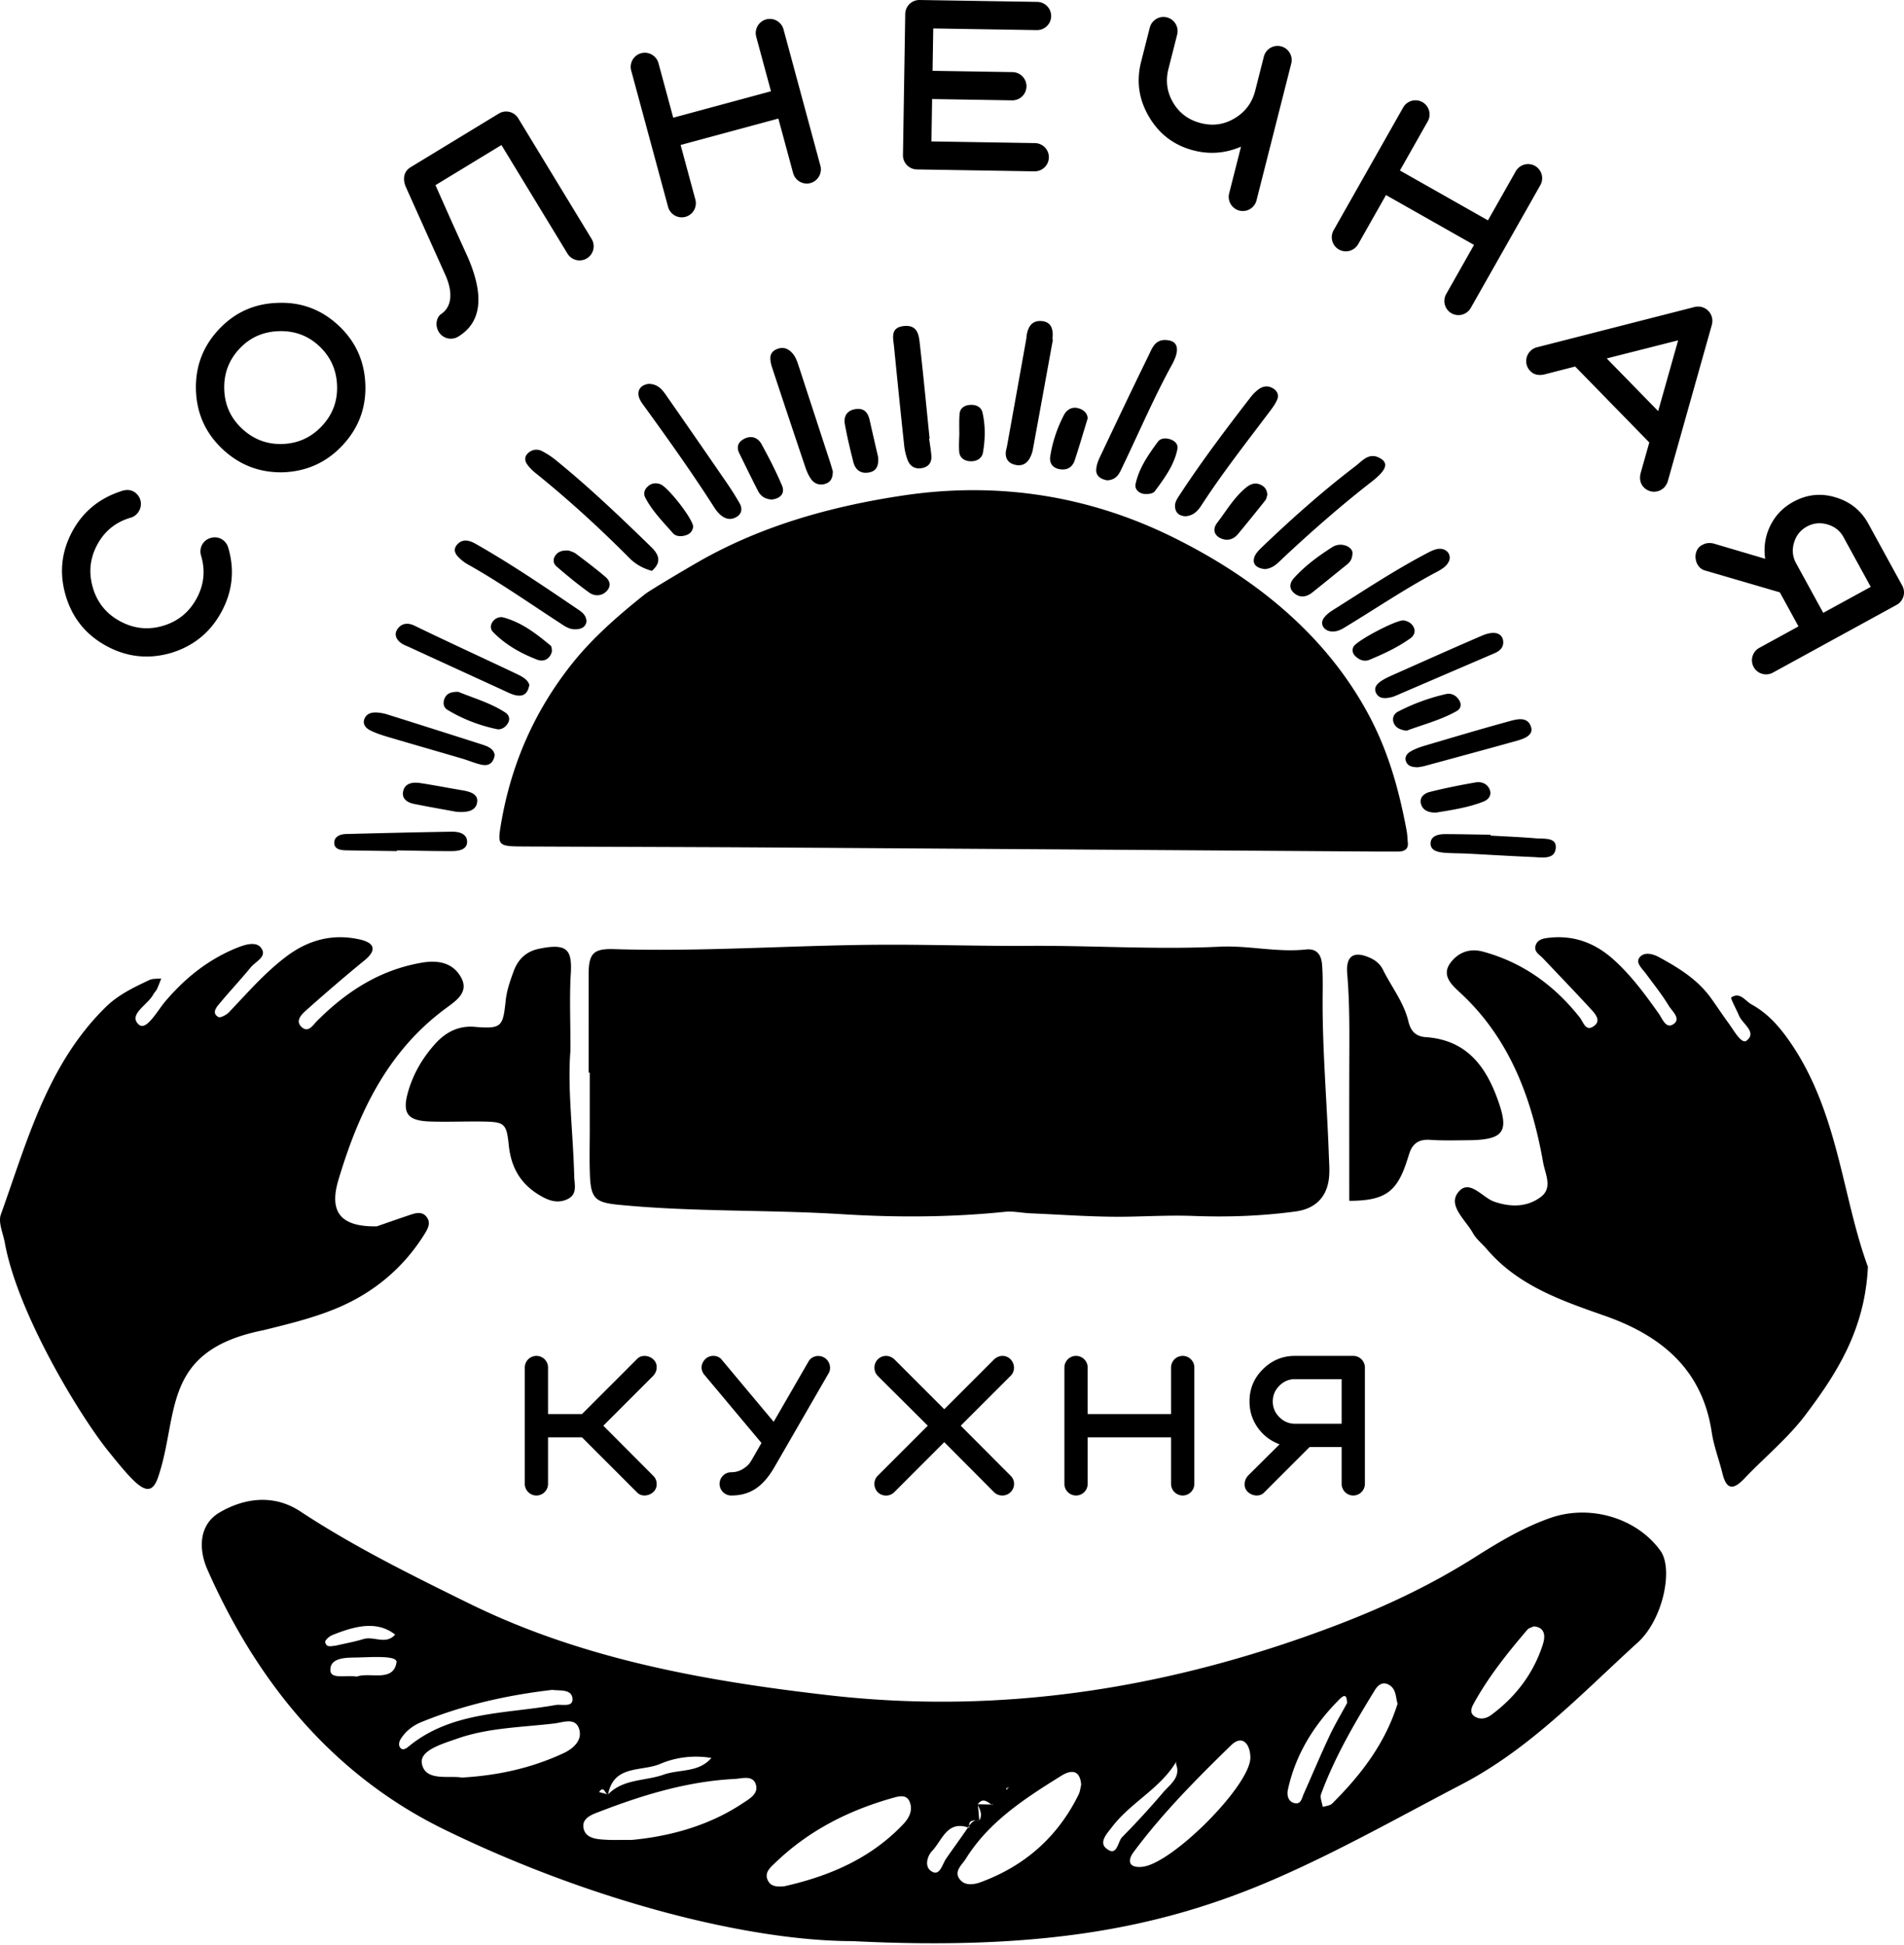 <svg xmlns="http://www.w3.org/2000/svg" width="414" height="423" viewBox="0 0 414 423">
    <path fill="#000" fill-rule="evenodd" d="M305.791 252.823c.214-.64.428-1.28.627-1.926.689-2.24 2.116-3.203 4.53-3.035 2.689.184 5.395.109 8.095.087 8.183-.054 9.221-1.866 6.419-9.371-2.767-7.397-7.105-12.475-15.459-13.05-2.113-.145-3.254-1.259-3.757-3.393-.981-4.17-3.703-7.541-5.563-11.31-.614-1.244-1.65-2.056-2.963-2.62-3.425-1.468-5.105-.282-4.786 3.502.545 6.39.476 12.797.454 19.203-.03 9.935-.009 19.87-.009 30.213 7.61-.018 10.266-1.854 12.412-8.3zm-181.683-41.026c.31-5.172-.647-6.813-6.981-5.467-2.77.59-4.489 2.306-5.413 4.805-.758 2.044-1.508 4.172-1.74 6.316-.626 5.707-.743 6.355-6.77 5.837-3.387-.29-6.21 1.08-8.52 3.63-2.77 3.062-4.81 6.53-5.942 10.474-1.337 4.663-.166 6.3 4.66 6.472 3.877.139 7.767-.05 11.647.015 4.67.082 5.09.407 5.585 5.202.484 4.697 2.501 8.291 6.58 10.757 1.975 1.198 3.974 1.975 6.19.915 2.225-1.063 1.499-3.206 1.454-4.95-.241-9.609-1.505-19.182-.813-27.46 0-6.422-.238-11.5.063-16.546zm3.88 21.446V211.97c0-4.667 1.03-5.723 5.558-5.582 18.92.587 37.811-.785 56.72-.945 11.144-.096 22.292.304 33.44.232 13.845-.09 27.68.855 41.532.183 6.234-.3 12.442 1.289 18.716.609 2.417-.265 3.36 1.225 3.516 3.317.15 2.02.147 4.05.126 6.075-.138 11.831.937 23.614 1.346 35.424.054 1.52.187 3.053.057 4.558-.367 4.371-2.896 6.996-7.3 7.595-7.388 1.006-14.811 1.253-22.253.973-4.73-.178-9.444.075-14.164.16-7.069.123-14.153-.437-21.227-.73-1.851-.078-3.724-.514-5.542-.328-11.801 1.217-23.68 1.247-35.442.515-16.175-1.005-32.399-.457-48.54-2.044-5.052-.497-6.06-1.349-6.26-6.44-.132-3.374-.032-6.755-.035-10.132-.003-4.055 0-8.11 0-12.166h-.247zm-54.383 23.262c4.362-14.552 10.639-27.886 23.322-37.233 2.249-1.659 5.127-3.52 3.314-6.752-1.728-3.086-4.816-3.82-8.504-3.188-9.164 1.571-16.437 6.288-22.834 12.713-.921.924-1.876 2.64-3.354 1.255-1.37-1.285-.027-2.673.924-3.52 4.179-3.717 8.412-7.378 12.747-10.912 3.01-2.454 1.965-3.932-1.072-4.6-5.792-1.276-11.052.093-15.823 3.676-4.705 3.531-8.508 7.944-12.527 12.162-.568.596-1.893 1.297-2.33 1.042-1.454-.864-.46-2.05.226-2.878 2.23-2.686 4.627-5.236 6.846-7.936 1.054-1.282 3.736-2.357 2.158-4.299-1.122-1.385-3.516-.608-5.286.114-6.18 2.52-11.199 6.563-15.498 11.636-1.734 2.044-4.094 6.463-5.716 5.024-2.442-2.167 1.938-4.284 3.13-6.566.214-.409.6-.731.795-1.146.358-.756.632-1.55.942-2.33-.873.102-1.848-.01-2.604.349-3.374 1.59-6.75 3.194-9.467 5.867C10.3 231.446 5.909 248.136.184 264.107c-.618 1.715.49 4.076.86 6.123 2.767 15.317 16.248 37.558 22.518 45.337 6.082 7.541 9.01 10.868 10.79 5.717 4.651-13.493.5-27.543 22.843-32.01 5.425-1.34 10.928-2.664 16.055-4.81 7.884-3.297 14.354-8.626 18.969-15.965.734-1.171 1.571-2.535.548-3.869-1.042-1.351-2.526-.812-3.857-.367-2.637.888-5.262 1.812-6.993 2.411-8.017.12-10.392-3.23-8.312-10.169zm332.546 18.942c-.636 13.685-6.774 23.201-13.56 32.209-3.823 5.072-8.883 9.206-13.294 13.85-2.369 2.493-3.889 2.532-4.774-1.104-.732-3.005-1.879-5.934-2.333-8.974-2.062-13.749-11.073-21.043-23.298-25.324-9.423-3.303-18.836-6.539-25.613-14.486-1.002-1.175-2.29-2.177-3.022-3.496-1.548-2.796-5.368-5.852-3.315-8.69 2.433-3.37 5.338.99 7.993 1.887 3.667 1.234 7.129 1.174 10.1-1.042 2.637-1.969.951-4.967.515-7.436-2.52-14.185-7.364-27.256-18.38-37.278-1.863-1.698-3.687-3.709-1.742-6.256 1.683-2.206 4.115-3.17 7.065-2.363 8.646 2.36 15.48 7.325 20.992 14.285.834 1.053 1.364 3.414 3.324 1.695 1.273-1.117.006-2.511-.831-3.426-3.429-3.745-6.963-7.394-10.45-11.088-.737-.78-1.968-1.403-1.67-2.658.37-1.538 1.842-1.722 3.152-1.854 5.388-.551 9.97 1.246 13.938 4.85 3.79 3.44 6.795 7.517 9.733 11.671.792 1.114 1.58 3.468 3.263 2.23 1.602-1.176-.388-2.784-1.093-3.946-1.475-2.444-3.284-4.69-4.982-7-.777-1.053-2.216-2.287-1.439-3.407.985-1.415 2.938-.897 4.278-.172 4.278 2.321 8.423 4.871 11.34 8.935 1.286 1.792 2.493 3.643 3.8 5.42 1.146 1.568 2.838 4.69 3.946 3.798 2.3-1.848-.894-3.591-1.665-5.428-.578-1.381-1.911-3.79-1.676-3.952 1.878-1.298 3.025.758 4.422 1.53 3.14 1.724 5.527 4.247 7.655 7.176 11.19 15.416 11.9 34.325 17.62 49.844zM140.25 129.2c-5.805 4.624-11.314 9.425-15.766 15-8.592 10.757-13.493 22.588-15.592 35.226-.758 4.56-.496 4.618 5.296 4.645 17.758.078 35.517.108 53.279.22 44.036.277 88.076.587 132.113.882 1.451.012 2.899-.003 4.35.003 1.587.006 2.312-.63 2.186-1.909-.085-.879-.1-1.764-.262-2.634-1.626-8.71-3.932-17.193-8.36-25.396-9.029-16.714-23.861-29.265-42.637-38.504-17.861-8.784-37.54-12.129-58.505-8.983-16.049 2.406-31.02 6.722-44.413 14.378-2.92 1.67-10.711 6.292-11.69 7.072zm-19.349-8.592c-.725.864-.686 1.881.12 2.577 2.298 1.984 4.658 3.928 7.162 5.717.976.698 2.445.773 3.493-.148 1.207-1.057 1.14-2.309-.037-3.311-2.056-1.753-4.235-3.402-6.42-5.043-.522-.388-1.262-.557-1.56-.683-1.385-.085-2.195.22-2.758.89zm87.694-26.564c-.018 1.393-.138 2.79-.03 4.178.094 1.21.967 2.017 2.439 2.08 1.469.06 2.522-.722 2.718-1.848.506-2.908.572-5.858-.1-8.76-.276-1.19-1.378-1.786-2.856-1.632-1.24.126-1.99.819-2.098 1.812-.148 1.382-.073 2.779-.09 4.17h.017zm42.529 12.746c2.131-2.875 4.25-5.774 4.9-9.218.148-.789-.354-1.523-1.248-1.918-1.09-.484-2.379-.44-2.978.364-2.131 2.87-4.166 5.835-4.88 9.233-.244 1.163.756 2.02 1.822 2.153 1.213.084 2.002-.1 2.384-.614zm-107.578-1.508c-.894-.301-1.776-.244-2.526.355-.891.72-1.183 1.653-.723 2.553 1.473 2.872 3.845 5.268 6.021 7.749.69.785 1.948.788 3.029.379.912-.346 1.258-1.05 1.37-1.755.018-1.623-5.488-8.715-7.171-9.281zm150.727 35.393c-.359.822-.115 1.542.568 2.14.822.726 1.837 1.115 2.969.645 3.125-1.3 6.174-2.733 8.841-4.648.828-.59 1.244-1.53.666-2.55-.44-.77-1.156-1.18-2.096-1.36-1.62-.148-10.386 4.479-10.948 5.773zM96.707 151.787c-.433.948-.349 2.002.575 2.562 3.267 1.978 6.894 3.396 10.772 4.208 1.005.211 2.035-.53 2.486-1.496.392-.828.081-1.625-.638-2.101-3.185-2.098-6.987-3.173-10.254-4.522-1.556-.012-2.49.355-2.94 1.349zm23.003-11.41c-3.02-2.498-6.147-4.982-10.211-6.102-1.87-.515-3.604 1.788-2.327 3.122 2.567 2.68 5.945 4.633 9.62 6.045 1.5.572 2.84-.178 3.231-1.84-.075-.343.006-.96-.313-1.225zm202.777 33.958c1.295-.506 1.894-1.484 1.41-2.68-.473-1.158-1.68-1.751-3.005-1.525-3.354.58-6.692 1.246-9.97 2.068-1.482.37-2.43 1.424-1.858 2.89.454 1.165 1.601 1.601 3.086 1.625 3.453-.563 7.023-1.09 10.337-2.378zm-5.686-19.751c.806-.464.984-1.334.593-2.102-.557-1.083-1.635-1.863-3.014-1.55a43.554 43.554 0 0 0-10.407 3.817c-.924.476-1.327 1.46-.921 2.463.394.972 1.255 1.48 2.788 1.683 3.489-1.319 7.493-2.318 10.96-4.311zm-82.014-65.71c-1.695-.632-2.89.278-3.492 1.452-1.454 2.842-2.456 5.825-2.932 8.91-.214 1.376.4 2.526 2.128 2.806 1.72.274 2.755-.623 3.188-1.935.891-2.683 1.677-5.389 2.785-8.999.09-.394-.072-1.64-1.677-2.233zm39.512 16.633c-1.357-.734-2.465-.228-3.435.581-2.643 2.21-4.25 5.058-6.246 7.659-.84 1.093-.831 2.514.758 3.281 1.49.72 2.857.253 3.818-.909a438.246 438.246 0 0 0 5.918-7.3c.29-.37.328-.882.446-1.204-.046-.967-.422-1.65-1.259-2.108zm15.387 13.466c-3.053 1.948-5.958 4.1-8.31 6.704-.987 1.087-1.18 2.336.103 3.369 1.31 1.057 2.685.726 3.88-.223 2.53-2.01 5.019-4.055 7.536-6.075.69-.557 1.15-1.192 1.183-2.498.012-1.352-2.475-2.5-4.392-1.277zm-185.928 55.425c.213-1.719-1.512-2.26-3.246-2.546-3.043-.506-6.066-1.111-9.118-1.569-1.764-.268-3.396.054-3.745 1.845-.295 1.485.783 2.36 2.363 2.68 3.197.647 6.415 1.204 9.173 1.713 2.498.222 4.338-.217 4.573-2.123zm66.29-68.782c-1.295-3.083-2.851-6.096-4.483-9.065-.656-1.192-1.969-1.969-3.622-1.192-1.487.705-1.86 1.849-1.192 3.206 1.349 2.74 2.683 5.488 4.076 8.21.542 1.056 1.473 1.782 3.032 1.848 2.005-.25 2.827-1.493 2.189-3.007zm19.086-14.104c-.334-1.505-.988-2.86-3.113-2.547-1.954.286-2.595 1.7-2.327 3.212.49 2.773 1.159 5.527 1.848 8.273.386 1.526 1.427 2.664 3.444 2.279 1.698-.325 2.068-1.587 1.963-3.276-.557-2.43-1.204-5.184-1.815-7.941zm134.958 90c-3.293-.048-6.587-.126-9.88-.132-1.58-.003-3.104.442-3.152 1.99-.048 1.601 1.574 1.95 3.082 2.068 1.641.126 3.294.102 4.94.186 4.751.241 9.499.542 14.252.74 1.936.085 4.57.582 4.916-1.736.394-2.62-2.444-2.177-4.296-2.333-3.278-.277-6.575-.404-9.862-.593v-.19zm-14.27-14.959c6.614-1.797 13.234-3.585 19.833-5.425 1.761-.493 3.887-1.228 3.218-3.146-.818-2.35-3.293-1.529-5.114-1.03-6.084 1.669-12.117 3.469-18.156 5.257-1.027.304-2.053.701-2.939 1.228-.963.578-1.375 1.481-.785 2.463.47.78 1.388.94 2.462.94.416-.08.964-.145 1.481-.287zM86.303 184.92c4.001.06 8.008.165 12.009.153 1.484-.006 3.164-.343 3.248-1.89.096-1.785-1.568-2.363-3.339-2.333-7.643.123-15.287.31-22.927.505-1.394.037-2.595.57-2.613 1.885-.015 1.448 1.358 1.647 2.697 1.67 3.64.064 7.28.112 10.922.163 0-.05 0-.102.003-.153zm17.87-23.232a4041.99 4041.99 0 0 0-19.947-6.328 9.853 9.853 0 0 0-2.12-.412c-1.146-.096-2.21.13-2.742 1.108-.66 1.21-.003 2.188 1.16 2.775 1.24.624 2.621 1.06 3.988 1.463 5.331 1.58 10.681 3.107 16.015 4.676 1.376.403 2.689.984 4.089 1.3 1.833.413 2.679-.494 2.953-2.08-.244-1.593-1.876-2.017-3.396-2.502zm218.068-23.463c-6.666 2.866-13.264 5.834-19.884 8.772-.645.286-1.274.611-1.858.976-1.102.69-1.89 1.583-1.255 2.784.665 1.259 1.996 1.144 3.29.852.35-.078.687-.213 1.009-.352 7.15-3.074 14.296-6.15 21.45-9.224 1.254-.536 1.959-1.349 1.857-2.592-.17-1.8-1.945-2.366-4.61-1.216zm-29.006-2.306c6.367-3.878 12.511-8.029 19.17-11.557 1.078-.57 2.138-1.216 2.632-2.291.689-1.502-.603-2.999-2.424-2.698-.858.142-1.677.575-2.438.979-7.135 3.76-13.746 8.15-20.477 12.397-.714.454-1.418 1.02-1.864 1.665-.966 1.4.166 2.947 2.026 2.914 1.37-.045 2.345-.783 3.375-1.41zm-181.087 10.536c-4.468-2.125-8.965-4.205-13.445-6.315a777.663 777.663 0 0 1-8.607-4.1c-1.31-.633-2.562-.53-3.429.442-1.02 1.14-.758 2.369.503 3.326.53.407 1.24.645 1.882.94 6.752 3.103 13.501 6.207 20.263 9.299.96.44 1.93.978 2.968 1.162 1.897.331 2.532-.783 2.818-2.285-.394-1.24-1.692-1.87-2.953-2.469zm13.715-13.811c-7.312-4.959-14.606-9.935-22.385-14.357-1.292-.738-2.76-1.207-3.932-.024-1.412 1.424-.289 2.598.948 3.633a8.56 8.56 0 0 0 1.292.867c6.888 3.875 13.252 8.348 19.806 12.608 1.014.662 2.004 1.439 3.36 1.47 1.447.03 2.44-.516 2.564-1.729-.036-1.19-.786-1.881-1.653-2.468zm54.652-32.077c-2.255-6.912-4.519-13.82-6.77-20.733-.395-1.207-.762-2.435-1.786-3.371-.632-.578-1.463-.964-2.453-.732-1.16.271-1.939.942-1.996 1.963-.045.753.15 1.544.394 2.282a3241.411 3241.411 0 0 0 7.201 21.6c.298.89.693 1.791 1.237 2.586.581.843 1.563 1.39 2.761 1.14 1.439-.3 1.99-1.243 1.98-2.826-.12-.407-.327-1.162-.568-1.909zm98.465 20.778c6.16-5.759 12.515-11.346 19.27-16.6 3.023-2.35 3.71-3.88 2.084-4.948-2.538-1.665-4.05.373-5.549 1.517-7.222 5.506-13.914 11.476-20.362 17.641-.714.68-1.484 1.475-1.72 2.324-.424 1.514.657 2.3 2.358 2.475 1.848-.193 2.824-1.382 3.92-2.409zm-76.847-25.962c-.699-6.845-1.346-13.697-2.122-20.537-.208-1.821-.38-4.239-3.417-3.953-3.122.292-2.373 2.677-2.195 4.495.702 7.159 1.433 14.315 2.2 21.47.115 1.078.371 2.17.76 3.2.42 1.114 1.375 1.945 2.847 1.765 1.722-.211 2.42-1.283 2.31-2.707-.1-1.246-.32-2.483-.485-3.727.033 0 .069-.003.102-.006zm59.537 13.833c4.48-6.821 9.574-13.312 14.52-19.884.59-.782 1.18-1.598 1.532-2.471.388-.958.024-1.876-1.008-2.463-1.054-.602-2.14-.418-3.032.238a9.116 9.116 0 0 0-1.773 1.764c-5.344 6.912-10.59 13.875-15.335 21.106-.542.825-1.132 1.644-1.081 2.61.06 1.226.716 2.087 2.327 2.144 2.156-.205 2.98-1.716 3.85-3.044zm-32.847-35.409c.025-.313.073-.623.076-.933.015-1.532-.458-2.944-2.505-3.064-1.996-.118-2.758 1.213-3.086 2.7-.102.458-.111.93-.192 1.388-1.376 7.688-2.758 15.377-4.143 23.063-.081.46-.24.915-.277 1.379-.108 1.42.575 2.471 2.25 2.775 1.444.262 2.426-.454 2.992-1.535.295-.563.52-1.171.635-1.782 1.469-7.99 2.917-15.983 4.37-23.976-.041-.006-.08-.012-.12-.015zm-87.179 50.416c2.095-1.779 1.903-3.377-.051-5.277-6.668-6.485-13.39-12.918-20.715-18.872a17.114 17.114 0 0 0-3.04-1.987c-1.033-.521-2.144-.347-2.993.421-.888.798-.768 1.734-.141 2.58.481.653 1.098 1.258 1.758 1.788 7.219 5.82 13.977 12.015 20.398 18.475 1.37 1.38 2.966 2.255 4.908 2.791 0 0-.136.087-.124.081zm-2.827-38.497c.03.731.47 1.517.943 2.164 5.41 7.451 10.747 14.935 15.663 22.633.262.41.58.8.936 1.156 1.057 1.065 2.37 1.598 3.823.71 1.202-.731 1.235-1.9.633-2.965a64.491 64.491 0 0 0-2.872-4.54 2962.636 2962.636 0 0 0-12.861-18.592c-.924-1.328-1.836-2.773-4.022-2.821-1.517.202-2.294 1.054-2.243 2.255zm105.339 15.6c3.546-7.373 6.737-14.869 10.705-22.09 1.634-2.981 1.333-4.857-.696-5.22-2.989-.534-3.627 1.673-4.434 3.32-3.603 7.348-7.105 14.736-10.603 22.123-.403.852-.734 1.789-.773 2.7-.055 1.232.821 2.015 2.384 2.289 2.21-.112 2.724-1.677 3.417-3.122zm162.612 26.287l-6.024-10.997c-.783-1.322-1.96-2.195-3.531-2.616-1.503-.4-2.942-.256-4.332.506-1.391.761-2.334 1.92-2.8 3.516-.467 1.598-.298 3.08.463 4.473l5.898 10.769 10.326-5.65zm5.641 3.91l-26.928 14.746a3.08 3.08 0 0 1-4.17-1.22 3.079 3.079 0 0 1 1.22-4.166l8.528-4.67-4.055-7.405-16.184-4.73c-2.472-.571-3.007-4.536-.578-5.635.674-.367 1.451-.442 2.303-.27l11.277 3.335c-.367-2.48-.02-4.832 1.063-7.114 1.126-2.309 2.803-4.046 5.045-5.274 2.872-1.572 5.883-1.936 9.008-1.024 3.17.891 5.599 2.77 7.192 5.573l7.496 13.688a3.082 3.082 0 0 1-1.217 4.167zm-47.517-57.52l-15.53 3.938 11.183 11.457 4.347-15.395zm7.352-3.456l-9.64 34.217c-.222.575-.481.972-.81 1.294a3.082 3.082 0 0 1-4.34-.054c-.822-.843-1.063-1.966-.648-3.372l1.813-6.418L342.5 79.702l-6.458 1.659c-1.415.379-2.498.15-3.32-.693a3.075 3.075 0 0 1 .051-4.338c.403-.394.804-.644 1.313-.783l34.44-8.808c2.32-.479 4.25 1.5 3.717 3.808zm-38.473-34.47a3.079 3.079 0 0 0-4.185 1.16l-6.051 10.68-19.14-10.843 6.05-10.681a3.079 3.079 0 0 0-1.155-4.185 3.08 3.08 0 0 0-4.185 1.156l-15.13 26.71a3.078 3.078 0 0 0 1.156 4.184 3.08 3.08 0 0 0 4.184-1.16l6.051-10.683 19.14 10.843-6.05 10.684a3.08 3.08 0 0 0 1.156 4.185c1.469.83 3.35.31 4.184-1.16l15.13-26.705a3.077 3.077 0 0 0-1.155-4.184zm-55.227-26a3.08 3.08 0 0 0-3.733 2.221l-1.888 7.439c-.668 2.631-2.176 4.624-4.476 5.994-2.303 1.37-4.711 1.71-7.34 1.041-2.63-.668-4.636-2.125-6.005-4.428-1.37-2.3-1.698-4.76-1.03-7.388l1.888-7.442a3.08 3.08 0 0 0-2.222-3.732 3.08 3.08 0 0 0-3.733 2.221l-1.888 7.442c-1.068 4.218-.5 8.216 1.759 12.012 2.257 3.793 5.503 6.198 9.72 7.27 3.522.894 6.924.593 10.245-.834l-2.58 10.17a3.079 3.079 0 0 0 2.219 3.732 3.08 3.08 0 0 0 3.732-2.221l7.554-29.768a3.077 3.077 0 0 0-2.222-3.73zM225.44 6.553a3.08 3.08 0 0 0 3.119-3.022 3.078 3.078 0 0 0-3.02-3.12L199.953 0a3.08 3.08 0 0 0-3.121 3.02l-.494 30.703a3.074 3.074 0 0 0 3.02 3.12l25.585.415a3.08 3.08 0 0 0 3.119-3.023 3.08 3.08 0 0 0-3.02-3.119l-22.515-.364.148-9.212 17.397.283a3.083 3.083 0 0 0 3.122-3.022 3.08 3.08 0 0 0-3.02-3.12l-17.4-.28.15-9.211 22.516.364zm-55.076-.171a3.084 3.084 0 0 0-3.77-2.165 3.084 3.084 0 0 0-2.164 3.77l3.21 11.86-21.254 5.75-3.21-11.864a3.078 3.078 0 0 0-3.766-2.161 3.08 3.08 0 0 0-2.164 3.766l8.02 29.655a3.082 3.082 0 0 0 3.769 2.165 3.08 3.08 0 0 0 2.161-3.77l-3.206-11.86 21.254-5.747 3.209 11.861a3.08 3.08 0 0 0 3.766 2.164 3.084 3.084 0 0 0 2.165-3.769l-8.02-29.655zm-57.68 19.342a3.08 3.08 0 0 0-4.221-1.03L89.265 36.373c-1.574.957-1.746 2.74-.939 4.464l8.453 18.821c1.656 3.607 1.605 6.873-.737 8.538-1.183.72-1.487 2.58-.635 3.98a3.077 3.077 0 0 0 4.22 1.026c5.028-3.055 5.747-8.766 2.135-17.171l-3.49-7.704-3.585-8.062 14.345-8.724 14.363 23.614a3.077 3.077 0 0 0 4.217 1.026 3.08 3.08 0 0 0 1.03-4.217l-15.958-26.24zM73.289 83.82c-.126-3.402-1.433-6.286-3.908-8.586-2.477-2.297-5.415-3.347-8.814-3.218-3.402.127-6.253 1.394-8.55 3.872-2.3 2.474-3.38 5.452-3.254 8.85.126 3.4 1.427 6.214 3.904 8.51 2.478 2.3 5.416 3.42 8.818 3.294 3.402-.13 6.247-1.466 8.547-3.943 2.297-2.475 3.383-5.38 3.257-8.779zm.27-13.09c3.716 3.45 5.688 7.723 5.88 12.858.19 5.064-1.457 9.474-4.904 13.19-3.447 3.714-7.721 5.686-12.821 5.915-5.1.153-9.51-1.494-13.225-4.94-3.715-3.447-5.687-7.72-5.876-12.783-.193-5.139 1.454-9.546 4.9-13.264 3.448-3.712 7.722-5.684 12.822-5.84 5.1-.226 9.51 1.418 13.225 4.865zm-23.944 48.327c1.445 4.856.951 9.534-1.46 13.99-2.409 4.458-6.054 7.433-10.934 8.926-4.898 1.42-9.58.927-14.035-1.481-4.455-2.412-7.43-6.057-8.878-10.913-1.469-4.925-.972-9.603 1.436-14.059 2.264-4.187 5.771-7.12 10.516-8.685 1.09-.4 2.005-.37 2.77.045a3.075 3.075 0 0 1 1.24 4.16c-.416.765-1.05 1.295-1.813 1.52-3.236.928-5.68 2.864-7.309 5.88-1.607 2.972-1.915 6.123-.945 9.384.972 3.26 2.932 5.656 5.903 7.264 2.975 1.608 6.1 1.96 9.36.987 3.26-.972 5.68-2.977 7.291-5.948 1.605-2.972 1.933-6.051.96-9.312-.496-1.664.43-3.374 2.072-3.826 1.616-.52 3.33.404 3.826 2.068zm242.106 180.84h-10.332c-1.265.043-2.363.549-3.29 1.52-.886.928-1.35 2.024-1.35 3.33 0 1.307.464 2.448 1.434 3.417.97.97 2.107 1.433 3.417 1.433h10.12v-9.7zm5.057-2.528v25.3a2.537 2.537 0 0 1-2.529 2.531 2.537 2.537 0 0 1-2.528-2.531v-8.011h-6.96l-9.827 9.826c-1.39 1.56-4.467.38-4.298-1.815 0-.633.252-1.223.716-1.77l6.873-6.831c-1.939-.72-3.498-1.9-4.724-3.586-1.222-1.728-1.812-3.627-1.812-5.735 0-2.697.927-5.018 2.824-6.914 1.9-1.94 4.218-2.954 6.876-2.996h12.86a2.537 2.537 0 0 1 2.53 2.532zm-39.614-2.532a2.537 2.537 0 0 0-2.532 2.532v10.121H236.5v-10.121a2.537 2.537 0 0 0-2.529-2.532 2.537 2.537 0 0 0-2.531 2.532v25.3a2.537 2.537 0 0 0 2.531 2.531 2.537 2.537 0 0 0 2.53-2.531v-10.121h18.131v10.12a2.537 2.537 0 0 0 2.532 2.532 2.537 2.537 0 0 0 2.529-2.531v-25.3a2.537 2.537 0 0 0-2.53-2.532zM208.9 310.02l10.841-10.838c1.602-1.601.418-4.344-1.773-4.344-.632 0-1.222.256-1.77.717l-10.88 10.882-10.88-10.882c-.548-.461-1.14-.717-1.773-.717a2.537 2.537 0 0 0-2.529 2.532c0 .716.253 1.349.717 1.812l10.88 10.838-10.88 10.88c-.97.969-.97 2.57 0 3.585 1.011.97 2.613.97 3.585 0l10.88-10.883 10.838 10.883c.463.464 1.095.716 1.812.716a2.537 2.537 0 0 0 2.529-2.531c0-.675-.253-1.265-.756-1.77l-10.84-10.88zm-29.665-14.8c-1.222-.72-2.784-.34-3.459.883l-7.547 13.074-11.217-13.409c-.846-1.14-2.49-1.225-3.543-.34-1.054.973-1.264 2.406-.295 3.543l12.397 14.803-1.812 3.16c-.675 1.139-.885 1.687-2.36 2.575-.72.421-1.52.632-2.406.632a2.539 2.539 0 0 0-2.532 2.529 2.54 2.54 0 0 0 2.532 2.531c4.26 0 7-2.068 9.363-6.114l11.807-20.453c.674-1.138.253-2.7-.928-3.414zm-37.172 3.92l-10.877 10.88 10.837 10.88c.506.505.759 1.095.759 1.77.126 2.194-2.911 3.374-4.302 1.815l-11.933-11.936h-7.382v10.12a2.537 2.537 0 0 1-2.529 2.532 2.537 2.537 0 0 1-2.528-2.531v-25.3a2.537 2.537 0 0 1 2.528-2.532 2.537 2.537 0 0 1 2.53 2.532v10.121h7.38l11.934-11.936c1.39-1.56 4.428-.38 4.302 1.815 0 .632-.253 1.222-.72 1.77zm-69.18 58.734c2.173-.506 4.196-.867 6.15-1.46 2.258-.69 4.874 1.327 6.882-.97-2.595-2.044-5.567-2.203-8.613-1.535-1.734.382-3.435.984-5.079 1.659-.635.262-1.583 1.093-1.508 1.502.238 1.334 1.454.804 2.168.804zm4.675 6.707c2.839-1.045 7.971 1.322 8.66-3.11.248-1.598-5.824-1.077-9.012-1.038-2.165.024-5.546.087-5.362 2.857.126 1.9 3.465.92 5.714 1.291zm215.349 5.744c-.075-1.692-.458-2.023-1.728-.744-5.47 5.497-9.486 11.919-11.145 19.601-.27 1.247.081 2.734 1.662 2.942 1.216.162 1.394-1.174 1.776-2.032 1.86-4.173 3.625-8.388 5.563-12.52 1.183-2.524 2.622-4.929 3.872-7.247zm-172.842-2.857c-9.742 1.132-19.24 3.257-28.346 6.96-1.948.792-3.583 2.038-4.675 3.866-.23.385-.347 1.02-.196 1.411.412 1.045 1.288.66 1.824.214 9.357-7.809 21.095-7.195 32.107-9.158 1.345-.24 3.808.584 3.7-1.345-.124-2.174-2.704-1.72-4.414-1.948zm213.44-13.82c-.508.252-1.09.366-1.39.719-4.335 5.081-8.508 10.292-11.729 16.178-.457.834-.882 1.984.286 2.715 1.25.783 2.583.398 3.598-.355 5.292-3.923 9.154-8.986 11.186-15.266.491-1.52.765-3.712-1.95-3.992zm-29.622 16.827c-.452-1.48-.256-3.13-1.821-4.076-1.53-.924-2.547.19-3.167 1.198-4.435 7.217-8.695 14.54-11.642 22.519-.289.785.223 1.866.361 2.808.693-.237 1.58-.274 2.048-.74 6.237-6.202 11.514-13.047 14.22-21.709zm-55.609 35.476c6.46-.521 23.659-17.744 23.602-23.789-.027-2.83-1.683-5.103-4.224-2.625-7.496 7.312-14.908 14.763-21.17 23.207-1.345 1.822-1.125 3.45 1.792 3.207zm-13.186-17.87c-.277-3.426-2.36-3.161-4.305-1.951-7.878 4.913-15.72 9.928-20.784 18.065-.855 1.373-2.83 2.845-1.12 4.688 1.135 1.222 3.017.897 4.405.382 9.576-3.534 16.726-9.85 21.247-19.044.331-.674.392-1.484.557-2.14zm-134.65-1.55c8.046-.464 15.26-2.123 22.069-5.287 2.158-1.006 4.226-2.83 3.398-5.335-.83-2.516-3.507-1.36-5.376-1.14-7.093.848-14.345.909-21.16 3.314-3.077 1.087-8.135 2.496-7.644 5.358.686 4.016 5.876 2.586 8.712 3.09zm70.085 23.643c9.736-2.188 18.806-6.015 25.917-13.547 1.234-1.306 2.14-3.034 1.319-4.9-.638-1.443-2.038-1.208-3.312-.856-9.757 2.698-18.574 7.132-25.908 14.219-1.023.99-2.468 2.125-1.535 3.898.69 1.313 2.056 1.3 3.52 1.186zm-33.078-10.09c7.152-.666 16.075-2.668 23.984-7.921 1.43-.949 3.5-2.044 2.947-4.025-.623-2.234-2.998-1.388-4.612-1.307-10.085.506-19.64 3.369-28.988 6.957-1.776.68-4.521 1.463-3.84 3.977.583 2.162 3.205 2.204 5.28 2.31 1.02.05 2.046.008 5.229.008zm118.307-16.998c-3.49 5.87-9.904 8.863-13.941 14.173-1.024 1.35-2.948 3.3-1.286 4.67 2.402 1.98 2.466-1.418 3.465-2.436a179.752 179.752 0 0 0 8.872-9.672c1.571-1.849 4.163-3.444 2.706-6.57.048.121.1.239.148.359.012-.175.027-.346.036-.524zm-123.54 7.117c3.303-3.417 8.03-2.878 12.051-4.296 3.471-1.225 7.653-.4 10.422-3.643-3.841-.629-7.68-.18-11.153 1.304-4.007 1.71-10.103.126-11.31 6.632-.696-.024-.856-2.095-1.97-.512l1.96.515zm86.539-1.352c.237-.081.47-.165.704-.247-.244.187-.488.374-.723.524.133.018.262.036.392.051-.124-.108-.247-.22-.373-.328zm-5.814 7.012c-.102-1.184-.21-2.367-.316-3.553 1.174-1.562 2.153-.376 3.173.223a27.793 27.793 0 0 0-.024-.512c.021.133.045.265.06.38-1.09-.022-2.18-.04-3.263-.055.485 1.132 1.153 2.243.367 3.514-1.12.012-2.462-.274-2.182 1.62-4.796-1.807-5.865 2.703-8.065 4.996-1.138 1.19-1.843 3.736.177 4.612 1.56.672 2.048-1.752 2.875-2.95 1.596-2.306 3.264-4.567 4.856-6.918.551-.852 1.174-1.574 2.342-1.357zm-27.584 26.236c-22.461-.025-56.657-8.61-88.709-24.256-24.192-11.81-40.69-31.937-51.53-56.503-1.963-4.443-1.932-9.805 2.674-12.48 5.433-3.153 11.77-3.987 17.541-.185 11.657 7.68 24.15 13.833 36.622 19.975 24.623 12.123 51.25 16.876 78.206 19.974 38.178 4.386 74.96-1.665 110.685-15.317 10.386-3.97 20.374-8.682 29.776-14.637 5.226-3.311 10.54-6.5 16.413-8.57 8.712-3.071 18.908-.01 24.032 7.146 2.79 3.899.584 14.88-4.946 19.908-12.132 11.034-23.427 23.105-38.284 30.854-13.478 7.03-26.714 14.532-40.67 20.595-24.994 10.858-51.121 15.528-91.81 13.496z"/>
</svg>

